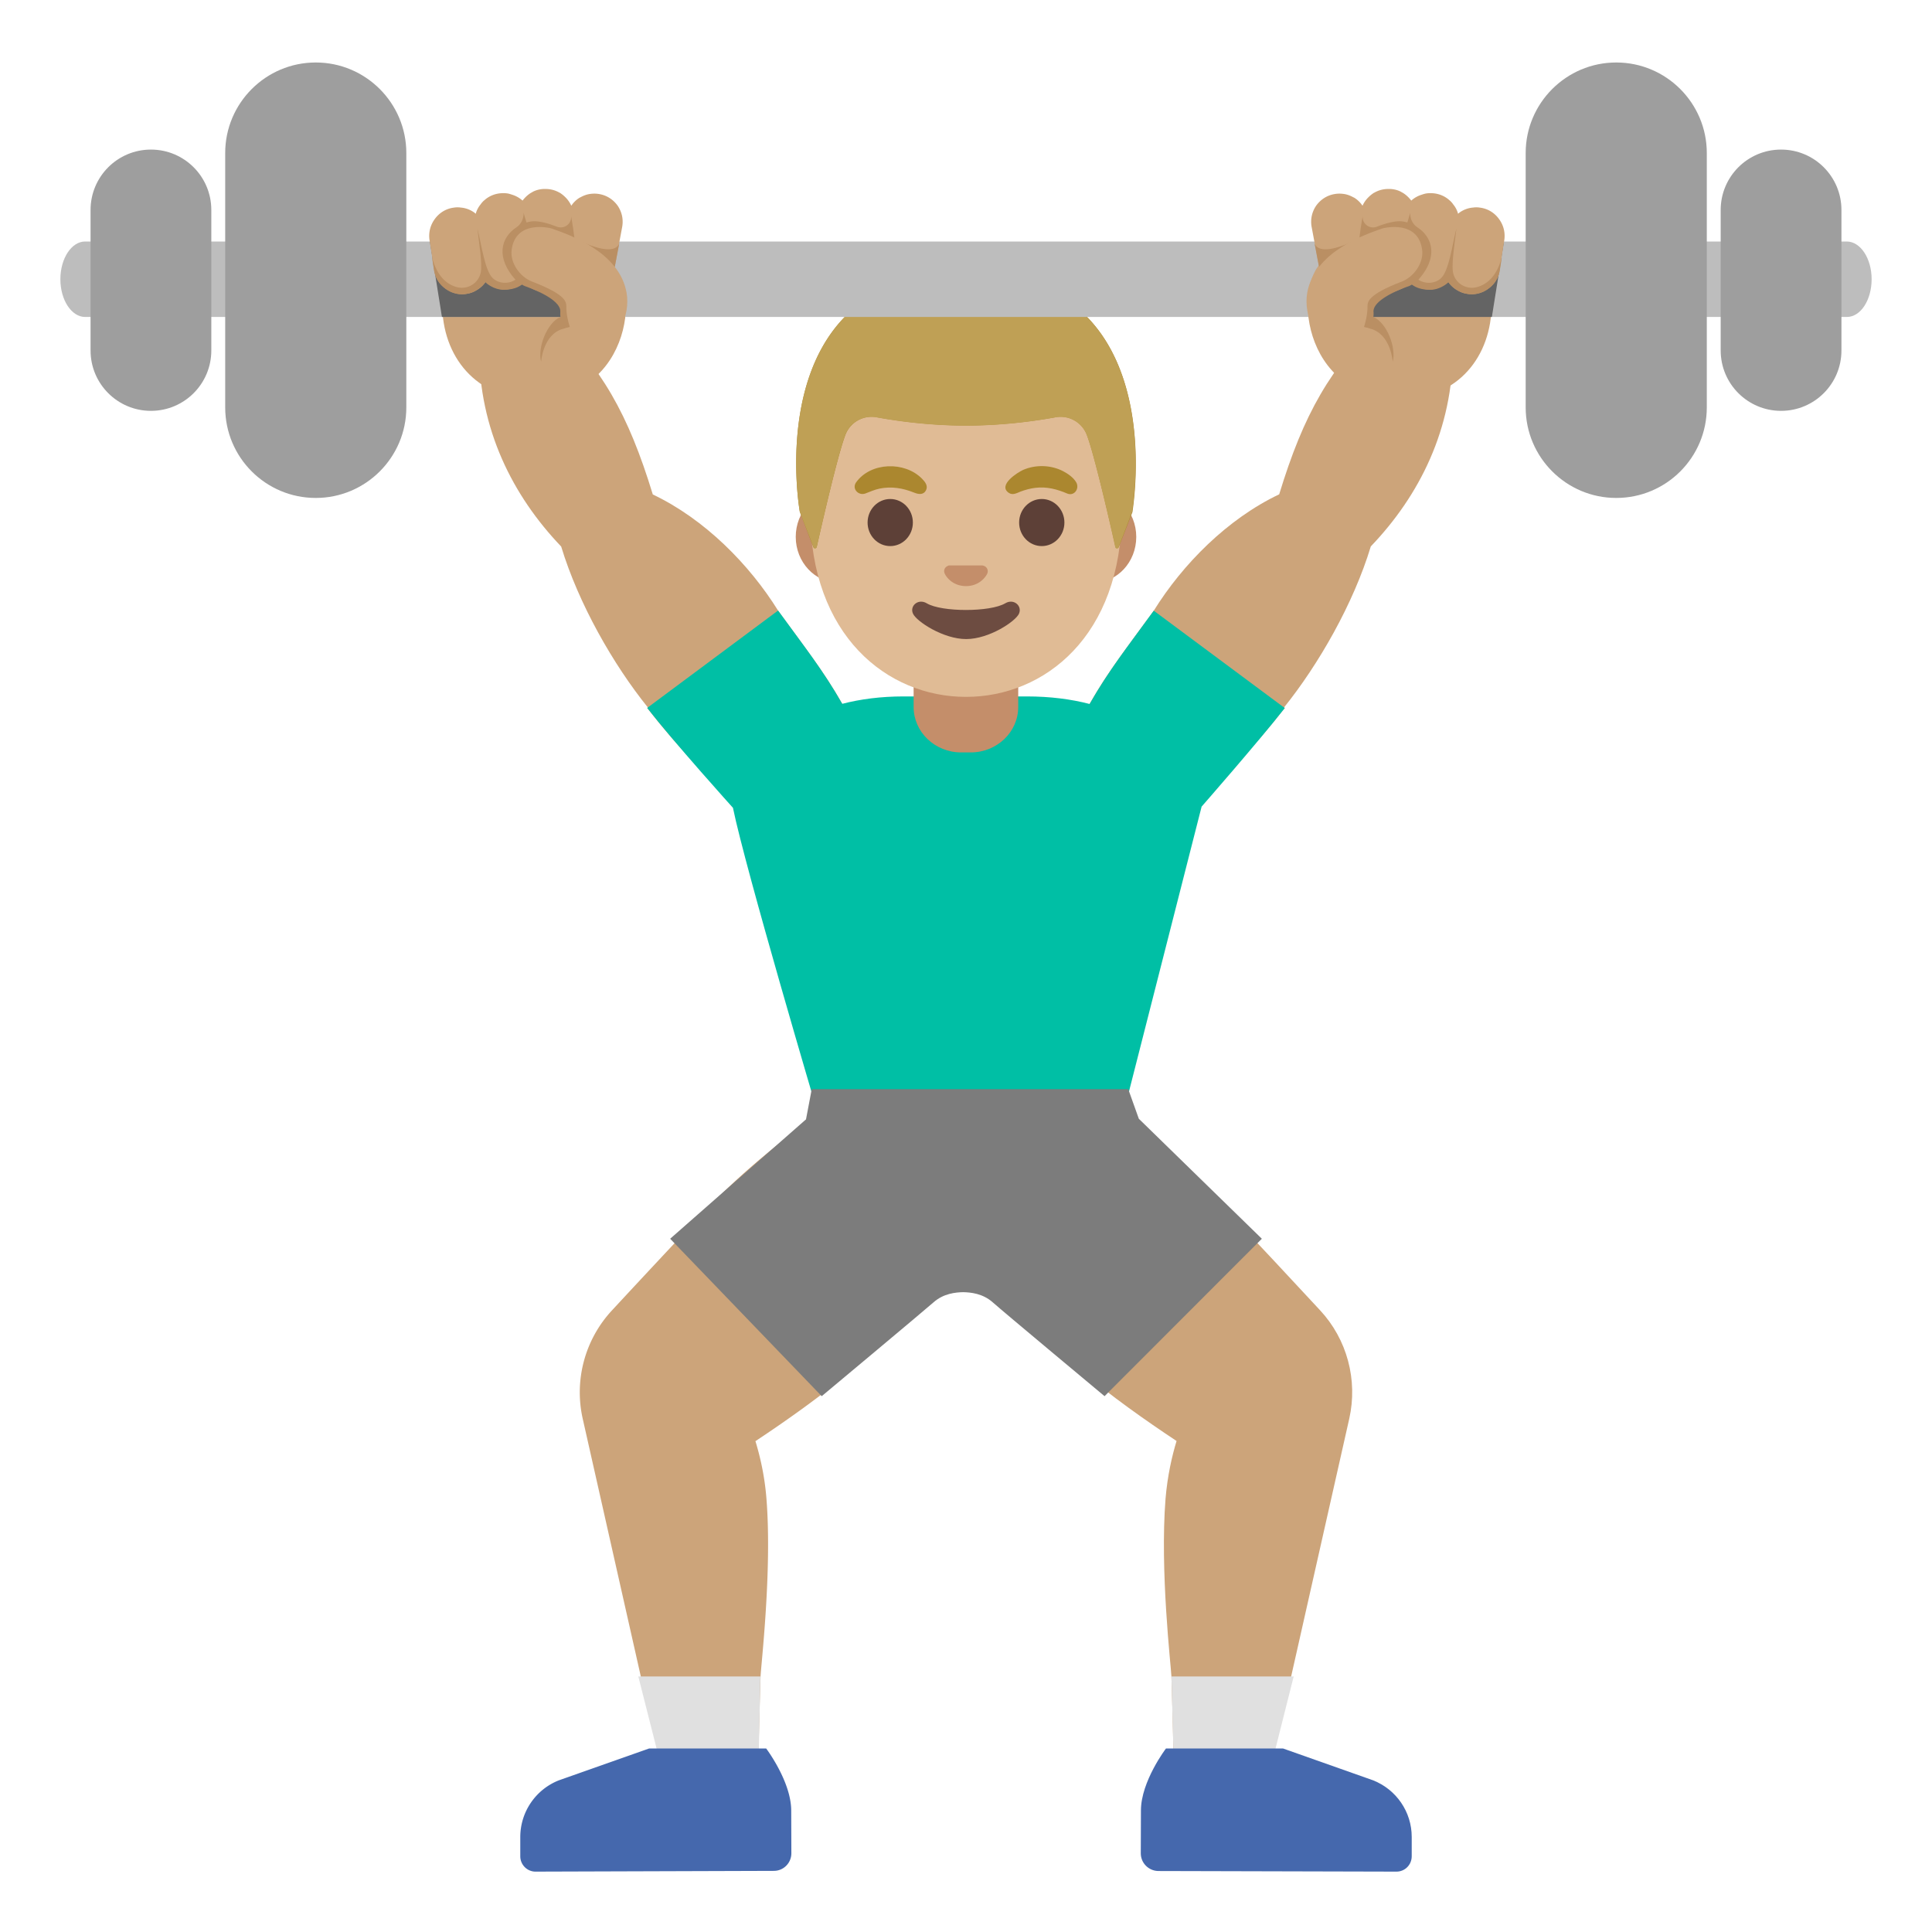 <svg xmlns="http://www.w3.org/2000/svg" xml:space="preserve" id="Layer_1" x="0" y="0" version="1.1" viewBox="0 0 128 128"><path id="leg_3_" d="M87.45 86.8c-1.78-1.92-4.11-4.42-6.15-6.58-3.96-4.17-8.8-7.29-8.8-7.29l-8.05 8.64s3.13 5.76 7.12 9.19c1.95 1.68 4.39 3.39 6.38 4.71-.3.99-.6 2.28-.73 3.82-.38 4.78.36 11.08.39 11.78.12 3.66.16 6.37.16 6.37l6.34-.02L89.39 94c.58-2.57-.14-5.27-1.94-7.2" style="fill:#cca47a"/><path id="leg_2_" d="M55.49 72.93s-4.84 3.12-8.79 7.3c-2.04 2.16-4.37 4.66-6.15 6.58a7.98 7.98 0 0 0-1.94 7.2l5.28 23.42 6.34.02s.04-2.71.16-6.37c.02-.7.77-7 .39-11.78-.12-1.54-.43-2.83-.73-3.82 1.99-1.32 4.43-3.03 6.38-4.71 3.99-3.43 7.12-9.19 7.12-9.19z" style="fill:#cca47a"/><path id="sock_3_" d="m42.29 111.07 1.61 6.35 6.34.02.14-6.37z" style="fill:#e0e0e0"/><path id="shoe_3_" d="M52.42 119.94c-.01-1.92-1.66-4.1-1.66-4.1h-7.75l-5.98 2.11a4.04 4.04 0 0 0-2.56 3.75v1.28c0 .56.45 1.02 1.01 1.02l15.79-.05c.64 0 1.16-.52 1.16-1.17z" style="fill:#4568ad"/><path id="sock_2_" d="m77.61 111.07.17 6.37 6.33-.02 1.6-6.35z" style="fill:#e0e0e0"/><path id="shoe_2_" d="M90.97 117.95 85 115.84h-7.75s-1.66 2.18-1.66 4.11l-.01 2.84c0 .64.52 1.16 1.16 1.17l15.78.04c.56 0 1.01-.45 1.01-1.02v-1.28c0-1.66-1.02-3.14-2.56-3.75" style="fill:#4568ad"/><path id="arm_3_" d="m96.26 23.12-4.54-2.29c-3.63 3.56-5.35 6.61-6.97 11.92-3.43 1.63-6.39 4.62-8.31 7.71-2.04 2.81-3.32 4.37-4.79 7.16-1.11 2.12-.31 4.48 1.7 5.95.95.7 1.72 1 2.47 1 .84 0 1.64-.39 2.62-1.05 2.07-1.18 4.88-4.3 6.68-6.62l-.05-.03c2.29-2.85 4.6-6.87 5.75-10.67 3.22-3.36 5.44-7.77 5.44-13.08" style="fill:#cca47a"/><path id="arm_2_" d="M56.35 47.63c-1.47-2.79-2.75-4.35-4.79-7.16-1.92-3.09-4.88-6.08-8.31-7.71-1.63-5.33-3.35-8.37-6.98-11.93l-4.53 2.3c0 5.31 2.22 9.71 5.44 13.08 1.15 3.79 3.45 7.82 5.75 10.67l-.05.03c1.8 2.32 4.61 5.44 6.68 6.62.98.66 1.78 1.05 2.62 1.05.75 0 1.52-.31 2.47-1 2-1.47 2.81-3.84 1.7-5.95" style="fill:#cca47a"/><path id="shirt_1_" d="M76.44 40.46c-1.79 2.46-2.99 3.97-4.25 6.18-1.23-.32-2.62-.5-4.16-.5h-8.17c-1.51 0-2.86.18-4.06.49-1.26-2.21-2.46-3.72-4.25-6.18l-8.67 6.45c1.8 2.32 5.68 6.62 5.68 6.62.83 4.06 5.61 20.2 5.61 20.2h20.27l5.17-20.28s3.75-4.28 5.51-6.53z" style="fill:#00bfa5"/><path id="neck_1_" d="M60.53 46.84c0 1.66 1.41 3.01 3.15 3.01h.63c1.74 0 3.15-1.35 3.15-3.01v-3.67h-6.93z" style="fill:#c48e6a"/><path id="ears_1_" d="M55.54 38.6c-1.55 0-2.82-1.36-2.82-3.03s1.26-3.03 2.82-3.03h16.92c1.55 0 2.82 1.36 2.82 3.03s-1.26 3.03-2.82 3.03z" style="fill:#c48e6a"/><path id="head" d="M64 19.95c-5.36 0-10.32 5.73-10.32 13.97 0 8.2 5.11 12.25 10.32 12.25s10.32-4.05 10.32-12.25c0-8.24-4.96-13.97-10.32-13.97" style="fill:#e0bb95"/><path id="nose_1_" d="m65.19 37.49-.1-.03H62.9c-.03 0-.07.01-.1.03-.2.08-.31.29-.21.51.09.22.53.83 1.41.83s1.31-.61 1.41-.83a.38.38 0 0 0-.22-.51" style="fill:#c48e6a"/><path id="mouth_1_" d="M66.6 39.97c-.99.59-4.22.59-5.2 0-.57-.34-1.15.18-.91.69.23.51 2 1.68 3.52 1.68s3.27-1.17 3.5-1.68-.34-1.03-.91-.69" style="fill:#6d4c41"/><g id="eyes_1_"><ellipse cx="58.98" cy="34.62" rx="1.5" ry="1.56" style="fill:#5d4037"/><ellipse cx="69.02" cy="34.62" rx="1.5" ry="1.56" style="fill:#5d4037"/></g><path d="M56.71 31.97c.97-1.37 3.24-1.42 4.38-.25.2.2.41.47.26.76-.17.33-.5.27-.78.16-.74-.3-1.5-.43-2.29-.27-.34.07-.64.21-.96.33-.45.15-.89-.31-.61-.73M70.71 32.7c-.68-.29-1.36-.47-2.11-.38-.34.04-.67.13-.99.25-.25.1-.52.26-.78.08-.74-.51.58-1.35.96-1.52.84-.36 1.84-.33 2.65.09.32.17.67.41.86.73.24.41-.12.94-.59.75" style="fill:#ab872f" id="eyebrows_2_"/><g id="hairGroup_3_"><path id="hair_1_" d="M64 18.04h-.01c-13.83.07-11 15.87-11 15.87s.62 1.63.9 2.35c.04.1.19.09.22-.02.3-1.32 1.36-6.01 1.9-7.43a1.86 1.86 0 0 1 2.07-1.17c1.36.25 3.51.55 5.9.55h.06c2.38 0 4.54-.3 5.9-.55.88-.16 1.75.33 2.07 1.17.53 1.42 1.59 6.08 1.89 7.42.02.11.18.12.22.02l.91-2.33c-.03 0 2.81-15.8-11.03-15.88" style="fill:#ab872f"/><path id="hairHighlights_3_" d="M75 33.92s2.83-15.8-11-15.87h-.02c-.22 0-.43.01-.63.01-.41.02-.81.05-1.19.09h-.01c-.03 0-.05.01-.08.01-11.65 1.47-9.08 15.75-9.08 15.75l.91 2.34c.04.1.19.09.21-.01.3-1.33 1.36-6 1.89-7.42a1.86 1.86 0 0 1 2.07-1.17c1.36.25 3.51.55 5.9.55h.06c2.38 0 4.54-.3 5.9-.55.88-.16 1.75.33 2.07 1.17.54 1.42 1.6 6.12 1.89 7.43.02.11.17.12.21.02.28-.72.9-2.35.9-2.35" style="fill:#bfa055"/></g><path id="hand_3_" d="M40.26 17.16c-.9-.53-5.17-1.2-8.12-1.2-1.62 0-2.83.21-2.83.76l-.01 3.43c-.01 3.45 2.24 6.27 5.96 6.28h.01c6.74 0 7.27-7.94 4.99-9.27" style="fill:#cca47a"/><path id="tone_7_" d="M40.02 20.82c-.04.13-.39.26-.77.36h-.01c-.44.11-.96.33-1.93.6-1.35.38-1.46 2.19-1.46 2.19-.25-.94.39-2.59 1.28-2.97v-.01c.42-.2.89-.31 1.39-.39.08-.01.28-.02.53-.01h.01c.45.01 1.01.07.96.23" style="fill:#ba8f63"/><g id="weights_1_"><path d="M124 18.5c0 1.38-.73 2.5-1.64 2.5H5.64C4.74 21 4 19.88 4 18.5S4.74 16 5.64 16h116.71c.91 0 1.65 1.12 1.65 2.5" style="fill:#bdbdbd"/><path d="M20.92 32.99c3.31 0 6-2.69 6-6V10.14c0-3.31-2.69-6-6-6s-6 2.69-6 6v16.85c0 3.31 2.68 6 6 6" style="fill:#9e9e9e"/><path d="M107.08 32.99c-3.31 0-6-2.69-6-6V10.14c0-3.31 2.69-6 6-6s6 2.69 6 6v16.85c0 3.31-2.68 6-6 6" style="fill:#9e9e9e"/><path d="M10 27.22c2.21 0 4-1.79 4-4v-9.31c0-2.21-1.79-4-4-4s-4 1.79-4 4v9.31c0 2.21 1.79 4 4 4" style="fill:#9e9e9e"/><path d="M118 27.22c-2.21 0-4-1.79-4-4v-9.31c0-2.21 1.79-4 4-4s4 1.79 4 4v9.31c0 2.21-1.79 4-4 4" style="fill:#9e9e9e"/></g><path id="bar_x5F_shadow_3_" d="M38.61 21h-9.33l-.8-5h10.13z" style="fill:#646464"/><path id="finger_7_" d="m41.22 15.04-.29 1.55-.06.34-.14.75-.08.44a1.88 1.88 0 0 1-2.18 1.5c-.46-.08-.85-.32-1.12-.68-.33.3-.76.47-1.23.47-.28 0-1.16-.39-1.31-.54a.7.7 0 0 1-.11-.13c-.04.03-.08.07-.12.1-.02.01-.59.35-1.17.34-.54-.01-1.08-.34-1.24-.5-.16.23-.38.43-.64.57q-.27.165-.6.21-.15.03-.3.03c-.4 0-.79-.13-1.11-.37-.42-.3-.69-.74-.76-1.24l-.13-.85v-.01l-.17-1.09c-.08-.5.04-1 .34-1.41.3-.42.74-.69 1.24-.76.12-.02.24-.03.36-.02.03 0 .07 0 .1.01.32.02.64.13.92.33.04.03.07.06.1.08.06-.23.18-.45.33-.63.04-.06.08-.11.13-.16.06-.07.11-.1.13-.12.01 0 .01-.01.01-.01.3-.26.69-.42 1.12-.44.14-.01.28 0 .41.02.1.02.19.05.28.08q.39.12.69.39c.06-.08.13-.16.2-.23.1-.1.21-.19.32-.26.06-.04.13-.07.19-.11.25-.12.53-.18.82-.17.32 0 .63.08.91.24.05.02.09.05.13.08.1.07.19.15.28.24.16.16.29.35.38.55.12-.18.28-.35.47-.48.04-.03.09-.06.14-.08.2-.11.41-.19.63-.22.21-.03.42-.03.63.01.5.09.92.37 1.21.78.28.42.38.91.29 1.4" style="fill:#cca47a"/><path id="pants_1_" d="m75.45 74.12-.7-1.96H53.78l-.38 2-9 7.91L54.44 92.5s6.79-5.67 7.4-6.21c.67-.6 1.48-.67 1.97-.68.49.01 1.3.08 1.97.68.61.55 7.4 6.21 7.4 6.21L83.6 82.07z" style="fill:#7c7c7c"/><path id="tone_6_" d="M41.03 16.12c-.35.9-2.25.04-2.97-.33-.11-.88-.22-1.46-.22-1.46v.01c.03.5-.47.86-.94.68-.53-.21-1.14-.38-1.58-.36-.17.01-.31.04-.44.08-.12-.39-.19-.65-.19-.65v.11c-.02.34-.18.66-.46.85-1.09.71-1.37 2.05-.08 3.48-.44.3-1.13.28-1.52-.12-.5-.5-.71-2.09-1-3.27.09.84.34 2.34.22 2.92-.15.7-.85 1.14-1.55.97-.61-.15-1.33-.64-1.68-1.99l.13.85c.07.5.34.94.76 1.24.32.24.71.37 1.11.37q.15 0 .3-.03c.19-.03.36-.09.52-.17.01-.01.03-.01.04-.02s.03-.01.04-.02c.42-.23.63-.55.64-.57.05.08.57.51 1.2.51.87 0 1.21-.35 1.21-.35q.12.075.24.12c.06.02 2.4.81 2.31 1.7-.01.11 0 .22.01.33v.05c.03.26.09.51.18.74l.01-.01c.24-.19.82-.03.87-.37.19-1.29.14-2.83.02-4.15l2.52.42z" style="fill:#ba8f63"/><path id="finger_6_" d="M41.51 19.38c-.49-2.69-3.74-3.81-4.96-4.24-.15-.05-2.38-.58-2.65 1.4-.12.86.53 1.8 1.36 2.12 2.27.87 2.26 1.35 2.26 1.67-.01.83.45 2.4 1.17 2.87.15.1.32.16.48.16q.15 0 .3-.06c1.41-.59 2.32-2.35 2.04-3.92" style="fill:#cca47a"/><path id="hand_2_" d="M87.86 17.16c.9-.53 5.17-1.2 8.12-1.2 1.62 0 2.83.21 2.83.76l.01 3.43c.01 3.45-2.24 6.27-5.96 6.28h-.01c-6.74 0-7.28-7.94-4.99-9.27" style="fill:#cca47a"/><path id="tone_5_" d="M88.1 20.82c.04.13.39.26.77.36h.01c.44.11.96.33 1.93.6 1.35.38 1.46 2.19 1.46 2.19.25-.94-.39-2.59-1.28-2.97v-.01c-.42-.2-.89-.31-1.39-.39-.08-.01-.28-.02-.53-.01h-.01c-.45.01-1.01.07-.96.23" style="fill:#ba8f63"/><path id="bar_x5F_shadow_2_" d="M89.51 16h10.13l-.8 5h-9.33z" style="fill:#646464"/><path id="finger_5_" d="m86.9 15.04.29 1.55.06.34.14.75.08.44a1.88 1.88 0 0 0 2.18 1.5c.46-.08.85-.32 1.12-.68.33.3.76.47 1.23.47.28 0 1.16-.39 1.31-.54.04-.04.08-.08.11-.13.04.03.08.07.12.1.02.01.59.35 1.17.34.54-.01 1.07-.34 1.24-.5.16.23.38.43.64.57q.27.165.6.21.15.03.3.03c.4 0 .79-.13 1.11-.37.42-.3.69-.74.76-1.24l.13-.85v-.01l.17-1.09c.08-.5-.04-1-.34-1.41-.3-.42-.74-.69-1.24-.76-.12-.02-.24-.03-.36-.02-.03 0-.07 0-.1.01-.32.02-.64.13-.92.33-.04.03-.07.06-.1.08-.06-.23-.18-.45-.33-.63a1 1 0 0 0-.13-.16c-.06-.07-.11-.1-.13-.12-.01 0-.01-.01-.01-.01-.3-.26-.69-.42-1.12-.44-.14-.01-.28 0-.41.02-.1.02-.19.05-.28.08q-.39.12-.69.39c-.06-.08-.13-.16-.2-.23-.1-.1-.21-.19-.32-.26-.06-.04-.13-.07-.19-.11-.25-.12-.53-.18-.82-.17-.32 0-.63.08-.91.24-.05.02-.09.05-.13.08-.1.07-.19.15-.28.24-.16.16-.29.35-.38.55-.12-.18-.28-.35-.47-.48a.6.6 0 0 0-.14-.08c-.2-.11-.41-.19-.63-.22-.21-.03-.42-.03-.63.01-.5.09-.92.37-1.21.78-.28.42-.38.91-.29 1.4" style="fill:#cca47a"/><path id="tone_4_" d="M87.09 16.12c.35.9 2.25.04 2.97-.33.11-.88.22-1.46.22-1.46v.01c-.03.5.47.86.94.68.53-.21 1.14-.38 1.58-.36.17.01.31.04.44.08.12-.39.19-.65.19-.65v.11c.02.34.18.66.46.85 1.09.71 1.37 2.05.08 3.48.44.3 1.13.28 1.52-.12.5-.5.71-2.09 1-3.27-.09.84-.34 2.34-.22 2.92.14.7.85 1.14 1.55.97.61-.15 1.33-.64 1.68-1.99l-.13.85c-.07.5-.34.94-.76 1.24-.32.24-.71.37-1.11.37q-.15 0-.3-.03c-.19-.03-.36-.09-.52-.17-.01-.01-.03-.01-.04-.02s-.03-.01-.04-.02a1.8 1.8 0 0 1-.64-.57c-.05.08-.57.51-1.2.51-.87 0-1.21-.35-1.21-.35q-.12.075-.24.12c-.07.02-2.39.81-2.31 1.7.01.11 0 .22-.01.33v.05c-.03.26-.09.51-.18.74l-.01-.01c-.24-.19-.82-.03-.87-.37-.19-1.29-.14-2.83-.02-4.15l-2.52.42z" style="fill:#ba8f63"/><path id="finger_4_" d="M86.61 19.38c.49-2.69 3.74-3.81 4.96-4.24.15-.05 2.38-.58 2.65 1.4.12.86-.53 1.8-1.36 2.12-2.27.87-2.26 1.35-2.26 1.67.01.83-.45 2.4-1.17 2.87-.15.1-.32.16-.48.16q-.15 0-.3-.06c-1.41-.59-2.32-2.35-2.04-3.92" style="fill:#cca47a"/></svg>